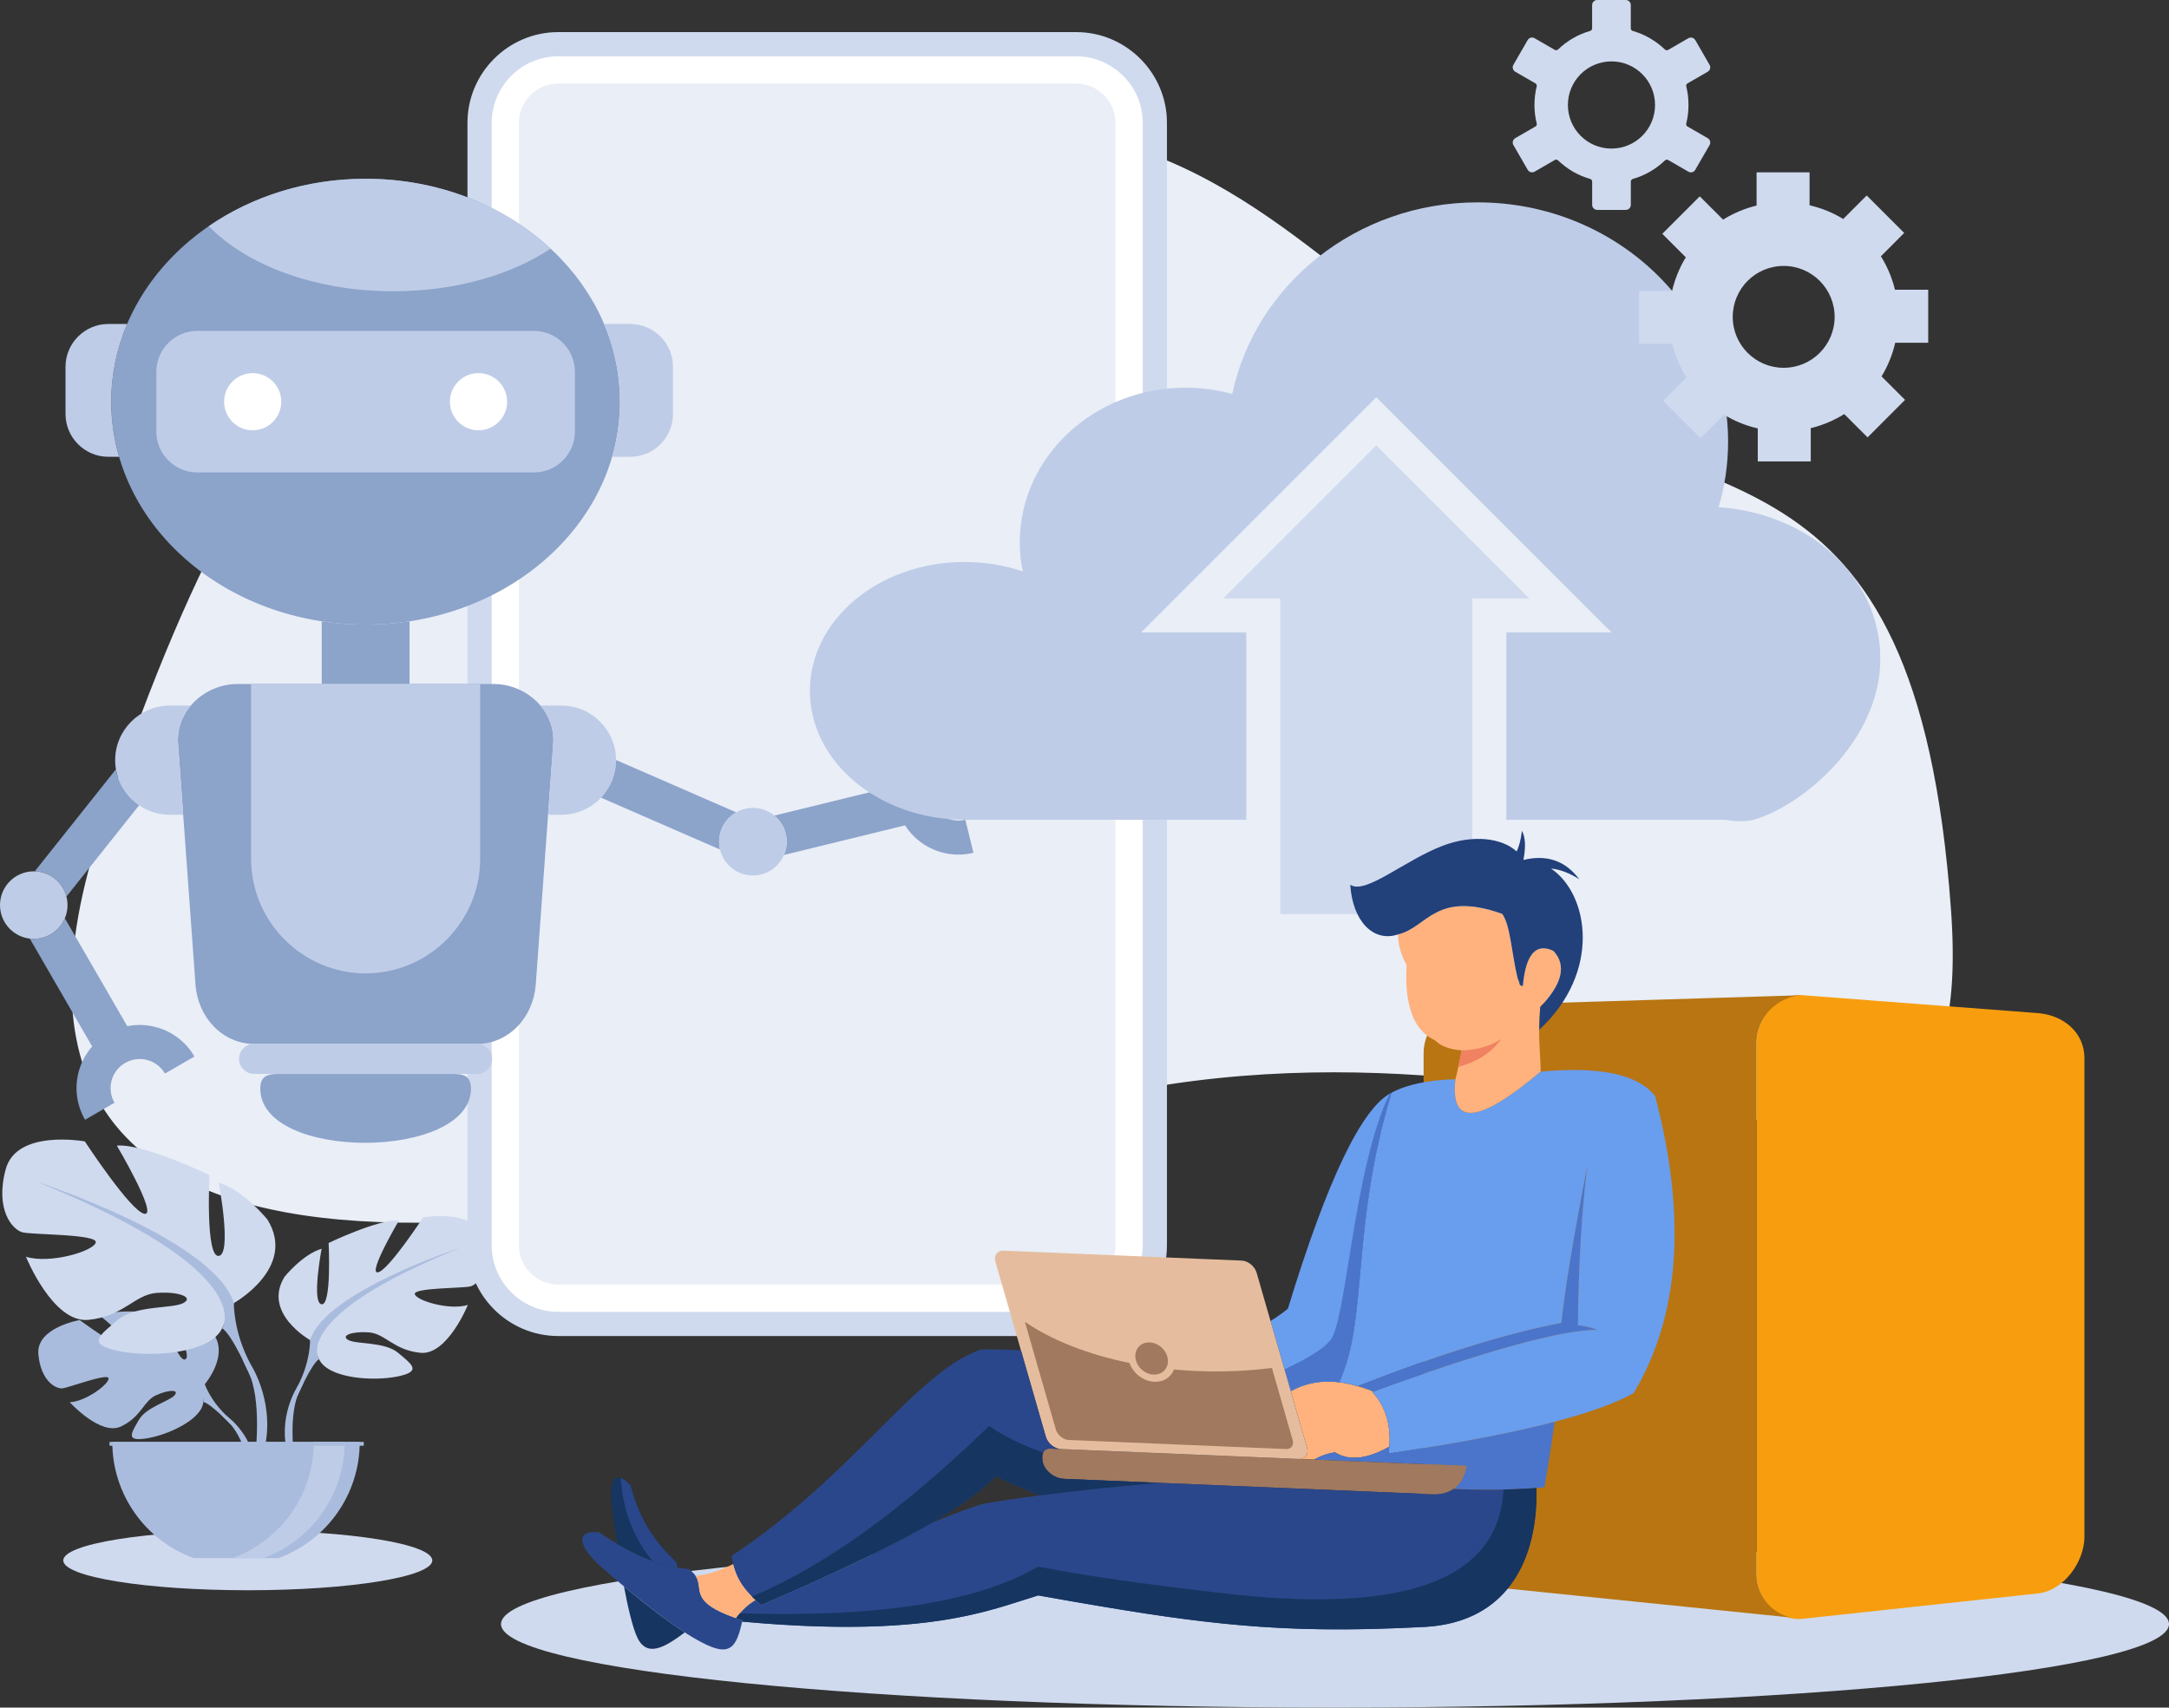 <?xml version="1.0" encoding="UTF-8"?><svg id="a" xmlns="http://www.w3.org/2000/svg" viewBox="0 0 1503.65 1184"><rect x="0" y="0" width="1503.65" height="1184" fill="#333333" stroke="none"/><path d="M684.02,87.06c158.89,0,225.84,96.87,340.53,172.18,151.84,99.66,303.66,34.77,327.97,371.53,21.64,299.73-248.34,32.46-629,139.81C342.87,877.96-44.83,921.18,70.21,573.83,185.25,226.45,314.81,87.06,684.02,87.06h0Zm0,0" style="fill:#e9eef7; fill-rule:evenodd;"/><path d="M386.97,22.26h359.12c34.63,0,62.89,28.29,62.89,62.89V863.47c0,34.63-28.26,62.89-62.89,62.89H386.97c-34.61,0-62.9-28.26-62.9-62.89V85.15c0-34.6,28.29-62.89,62.9-62.89h0Zm0,0" style="fill:#cfdaee; fill-rule:evenodd;"/><path d="M386.97,39.05h359.12c25.36,0,46.12,20.74,46.12,46.1V863.47c0,25.36-20.77,46.12-46.12,46.12H386.97c-25.37,0-46.1-20.77-46.1-46.12V85.15c0-25.36,20.74-46.1,46.1-46.1h0Zm0,0" style="fill:#fff; fill-rule:evenodd;"/><path d="M386.97,57.96h359.12c14.96,0,27.19,12.23,27.19,27.19V863.47c0,14.96-12.23,27.22-27.19,27.22H386.97c-14.98,0-27.2-12.26-27.2-27.22V85.15c0-14.96,12.22-27.19,27.2-27.19h0Zm0,0" style="fill:#e9eef7; fill-rule:evenodd;"/><path d="M925.5,1068.17c319.31,0,578.16,25.92,578.16,57.9s-258.85,57.93-578.16,57.93-578.18-25.92-578.18-57.93,258.86-57.9,578.18-57.9h0Zm0,0" style="fill:#cfdaee; fill-rule:evenodd;"/><path d="M253.47,123.94c97.37,0,176.32,69.2,176.32,154.57s-78.95,154.57-176.32,154.57-176.35-69.2-176.35-154.57S156.07,123.94,253.47,123.94h0Zm0,0" style="fill:#8ca3ca; fill-rule:evenodd;"/><path d="M136.74,229.43h233.46c15.57,0,28.37,12.76,28.37,28.34v41.48c0,15.58-12.8,28.34-28.37,28.34H136.74c-15.61,0-28.37-12.76-28.37-28.34v-41.48c0-15.58,12.76-28.34,28.37-28.34h0Zm0,0" style="fill:#becce7; fill-rule:evenodd;"/><path d="M164.63,474.28h177.68c22.65,0,42.85,18.62,41.22,41.22l-12.12,167.17c-1.66,22.6-18.56,41.22-41.21,41.22H176.75c-22.66,0-39.59-18.6-41.22-41.22l-12.11-167.17c-1.64-22.62,18.53-41.22,41.21-41.22h0Zm0,0" style="fill:#8ca3ca; fill-rule:evenodd;"/><path d="M283.9,430.81c-9.89,1.49-20.06,2.28-30.43,2.28s-20.57-.79-30.43-2.28v43.47h60.86v-43.47Zm0,0" style="fill:#8ca3ca; fill-rule:evenodd;"/><path d="M175.17,258.71c10.96,0,19.83,8.88,19.83,19.81s-8.87,19.84-19.83,19.84-19.81-8.88-19.81-19.84,8.88-19.81,19.81-19.81h0Zm156.57,0c10.93,0,19.84,8.88,19.84,19.81s-8.9,19.84-19.84,19.84-19.84-8.88-19.84-19.84,8.88-19.81,19.84-19.81h0Zm0,0" style="fill:#fff; fill-rule:evenodd;"/><path d="M332.88,474.28H174.07v121.24c0,43.67,35.73,79.4,79.4,79.4s79.41-35.73,79.41-79.4v-121.24Zm0,0" style="fill:#becce7; fill-rule:evenodd;"/><path d="M75.05,224.64h13.08c-7.1,16.76-11.01,34.91-11.01,53.87,0,13.19,1.88,26.01,5.43,38.21h-7.5c-16.3,0-29.63-13.33-29.63-29.64v-32.8c0-16.31,13.34-29.64,29.63-29.64h0Zm343.73,0h18.09c16.31,0,29.66,13.33,29.66,29.64v32.8c0,16.31-13.36,29.64-29.66,29.64h-12.52c3.55-12.2,5.44-25.02,5.44-38.21,0-18.96-3.89-37.11-11.01-53.87h0Zm0,0" style="fill:#becce7; fill-rule:evenodd;"/><path d="M117.67,489.24h14.62c-6.09,7.16-9.61,16.31-8.87,26.26l3.58,49.42h-9.33c-20.8,0-37.84-17.02-37.84-37.84s17.04-37.84,37.84-37.84h0Zm256.99,0h14.59c20.83,0,37.84,17.02,37.84,37.84s-17.01,37.84-37.84,37.84h-9.33l3.61-49.42c.7-9.95-2.79-19.1-8.87-26.26h0Zm0,0" style="fill:#becce7; fill-rule:evenodd;"/><path d="M88.22,711.52l-43.26-74.81c-1.91,4.51-5.23,8.45-9.8,11.1-4.57,2.65-9.66,3.55-14.51,2.96l43.26,74.81c-4.49,5.13-7.67,11.16-9.38,17.58-2.89,10.82-1.64,22.77,4.42,33.22v.03l20.43-11.83h-.03c-2.79-4.82-3.36-10.34-2-15.33,1.33-4.99,4.57-9.47,9.39-12.25,4.82-2.79,10.33-3.38,15.33-2.03,4.98,1.32,9.49,4.57,12.28,9.38v.03l20.43-11.83c-6.06-10.45-15.81-17.5-26.63-20.37-6.42-1.72-13.24-2-19.92-.65h0Zm0,0" style="fill:#8ca3ca; fill-rule:evenodd;"/><path d="M46.07,621.64l50.35-63.28c-8.34-5.69-14.29-14.62-16.06-24.94l-56.27,70.72c10.56,.31,19.41,7.64,21.98,17.5h0Zm0,0" style="fill:#8ca3ca; fill-rule:evenodd;"/><path d="M23.41,650.97c12.93,0,23.41-10.48,23.41-23.41s-10.47-23.41-23.41-23.41-23.41,10.48-23.41,23.41,10.47,23.41,23.41,23.41h0Zm0,0" style="fill:#becce7; fill-rule:evenodd;"/><path d="M620.74,544.97l-83.94,20.54c3.8,3.13,6.65,7.41,7.9,12.54,1.27,5.13,.73,10.26-1.22,14.76l83.94-20.54c3.66,5.72,8.57,10.48,14.26,13.92,9.55,5.8,21.39,7.97,33.11,5.1h.03l-5.63-22.94v.03c-5.41,1.32-10.84,.31-15.28-2.37-4.42-2.68-7.8-7.04-9.15-12.45-1.33-5.41-.31-10.88,2.37-15.3,2.68-4.4,7.05-7.8,12.46-9.13l-5.61-22.94v.03c-11.75,2.87-21.22,10.23-27.02,19.81-3.46,5.69-5.61,12.17-6.2,18.93h0Zm0,0" style="fill:#8ca3ca; fill-rule:evenodd;"/><path d="M510.37,563.26l-83.29-36.29v.11c0,10.03-3.95,19.22-10.4,26.01l82.47,35.92c-.39-1.75-.63-3.55-.63-5.41,0-8.71,4.77-16.31,11.84-20.34h0Zm0,0" style="fill:#8ca3ca; fill-rule:evenodd;"/><path d="M521.95,560.19c-12.93,0-23.41,10.48-23.41,23.41s10.48,23.42,23.41,23.42,23.43-10.48,23.43-23.42-10.49-23.41-23.43-23.41h0Zm0,0" style="fill:#becce7; fill-rule:evenodd;"/><path d="M176.18,723.72h154.54c5.75,0,10.45,4.68,10.45,10.45s-4.71,10.45-10.45,10.45H176.18c-5.75,0-10.45-4.71-10.45-10.45s4.71-10.45,10.45-10.45h0Zm0,0" style="fill:#becce7; fill-rule:evenodd;"/><path d="M193.23,744.63h120.48c7.02,0,12.79,.99,12.79,10.14,0,49.76-146.06,50.55-146.06,0,0-9.16,5.75-10.14,12.79-10.14h0Zm0,0" style="fill:#8ca3ca; fill-rule:evenodd;"/><path d="M381.7,172.41c-32.15-29.84-77.7-48.46-128.23-48.46-41.02,0-78.78,12.28-108.75,32.88,26.28,27.08,73.76,45.14,127.97,45.14,42.97,0,81.71-11.35,109.01-29.56h0Zm0,0" style="fill:#becce7; fill-rule:evenodd;"/><path d="M668.67,389.67c14.29,0,27.89,2.31,40.35,6.54-1.35-6.54-2.06-13.27-2.06-20.15,0-59.23,51.45-107.24,114.91-107.24,11.23,0,22.11,1.52,32.4,4.34,16.02-75.79,86.1-132.85,170.12-132.85,95.88,0,173.61,74.3,173.61,165.95,0,15.75-2.31,30.99-6.59,45.42,62.72,4.25,112.11,48.32,112.11,105.21s-54.38,102.11-87.85,111.49c-5.01,1.38-11.86,1.3-19.89,0H668.67c-59.2,0-107.21-40.01-107.21-89.37s48.01-89.35,107.21-89.35h0Zm0,0" style="fill:#becce7; fill-rule:evenodd;"/><path d="M790.98,438.55l163.14-163.14,163.14,163.14h-72.97v218.78h-180.33v-218.78h-72.97Zm0,0" style="fill:#e9eef7; fill-rule:evenodd;"/><path d="M847.98,414.94h39.58v218.78h133.1v-218.78h39.55l-106.1-106.11-106.13,106.11Zm0,0" style="fill:#cfdaee; fill-rule:evenodd;"/><path d="M1132,21.47c4.17,1.21,8.14,2.93,11.82,5.04,3.78,2.2,7.28,4.85,10.41,7.83,.59,.59,1.49,.68,2.18,.28l14.05-8.12,.07-.03c.82-.45,1.73-.54,2.57-.31,.87,.23,1.63,.79,2.11,1.63l.09,.08,9.86,17.1c.47,.82,.56,1.77,.34,2.65-.23,.87-.8,1.63-1.64,2.11l-.08,.06-13.91,8.03c-.74,.42-1.08,1.27-.88,2.06,.51,2.06,.91,4.2,1.18,6.4,.22,2.11,.36,4.28,.36,6.51s-.13,4.37-.36,6.51c-.28,2.17-.68,4.28-1.18,6.37-.23,.87,.2,1.72,.99,2.11l13.89,8.03c.85,.48,1.41,1.27,1.64,2.11,.22,.87,.13,1.83-.34,2.65l-9.95,17.19c-.48,.85-1.24,1.41-2.11,1.63-.84,.23-1.8,.14-2.61-.34l-.12-.06-13.95-8.06c-.72-.42-1.63-.28-2.18,.28-3.13,2.99-6.63,5.64-10.41,7.83-3.68,2.14-7.68,3.83-11.91,5.04-.81,.25-1.36,.99-1.36,1.8v16.17c0,.96-.38,1.83-1.01,2.45-.62,.65-1.49,1.04-2.45,1.04h-19.86c-.96,0-1.83-.39-2.45-1.04-.65-.62-1.04-1.49-1.04-2.45v-16.17c0-.87-.59-1.63-1.42-1.83-4.19-1.18-8.16-2.9-11.86-5.02-3.78-2.2-7.24-4.85-10.38-7.83-.64-.62-1.59-.7-2.3-.23l-13.95,8.06c-.82,.48-1.78,.56-2.65,.34-.85-.23-1.63-.79-2.11-1.63l-.06-.08-9.87-17.1c-.47-.82-.58-1.78-.34-2.65,.23-.87,.8-1.63,1.61-2.11l14.02-8.09c.74-.42,1.08-1.27,.88-2.06-.54-2.08-.9-4.2-1.18-6.37-.25-2.14-.39-4.31-.39-6.51s.14-4.4,.39-6.54c.28-2.17,.65-4.31,1.18-6.37,.2-.87-.23-1.72-.99-2.11l-13.92-8.03c-.81-.48-1.38-1.24-1.61-2.11-.25-.87-.13-1.8,.34-2.65l.06-.09,9.86-17.13v.03c.49-.84,1.27-1.41,2.11-1.63,.87-.23,1.83-.14,2.65,.34l14.03,8.12c.76,.42,1.69,.28,2.25-.31,3.13-2.99,6.59-5.61,10.34-7.78,3.72-2.17,7.72-3.86,11.95-5.07,.79-.23,1.33-.99,1.33-1.8V3.49c0-.96,.39-1.83,1.04-2.45,.62-.65,1.49-1.04,2.45-1.04h19.86c.96,0,1.83,.39,2.45,1.04,.63,.62,1.01,1.49,1.01,2.45V19.67c0,.9,.63,1.63,1.45,1.8h0Zm6.5,29.95c-5.47-5.47-13.02-8.85-21.36-8.85s-15.89,3.38-21.36,8.85c-5.47,5.47-8.84,13.02-8.84,21.36s3.37,15.92,8.84,21.39c5.47,5.47,13.02,8.85,21.36,8.85s15.89-3.38,21.36-8.85c5.47-5.47,8.85-13.02,8.85-21.39s-3.38-15.89-8.85-21.36h0Zm0,0" style="fill:#cfdaee; fill-rule:evenodd;"/><path d="M1236.52,255.02c19.53,0,35.33-15.81,35.33-35.3s-15.81-35.33-35.33-35.33-35.31,15.81-35.31,35.33,15.82,35.3,35.31,35.3h0Zm-100.23-16.54v-36.74h22.88c1.95-8.34,5.16-16.2,9.5-23.33l-16.29-16.29,25.97-25.98,16.18,16.14c7.07-4.4,14.87-7.72,23.21-9.75v-23.05h36.74v22.85c8.33,1.94,16.2,5.16,23.33,9.5l16.28-16.29,25.99,25.98-16.15,16.17c4.4,7.07,7.72,14.88,9.75,23.22h23.05v36.74h-22.86c-1.94,8.37-5.14,16.2-9.49,23.33l16.29,16.29-25.98,26.01-16.17-16.17c-7.07,4.4-14.88,7.75-23.22,9.75v23.08h-36.73v-22.88c-8.38-1.94-16.21-5.16-23.34-9.5l-16.29,16.29-25.98-25.98,16.14-16.17c-4.39-7.07-7.71-14.88-9.76-23.22h-23.07Zm0,0" style="fill:#cfdaee; fill-rule:evenodd;"/><path d="M171.79,1061.24c-70.67,0-127.93,9.27-127.93,20.71s57.26,20.68,127.93,20.68,127.91-9.27,127.91-20.68-57.27-20.71-127.91-20.71h0Zm0,0" style="fill:#cfdaee; fill-rule:evenodd;"/><path d="M141.98,959.78s20.88-24.34,1.29-39.81c0,0-14.31-8.68-25.97-7.97,0,0,16.54,27.72,11.19,30.49-5.36,2.76-16.2-32.2-16.2-32.2,0,0-32.58-3.19-43.06,1.86,0,0,27.84,22.79,21.98,24.15-5.84,1.35-35.93-21.02-35.93-21.02,0,0-30.32,5.19-28.68,23.67,1.61,18.48,12.07,24.18,16.65,23.7,4.57-.51,31.42-10.76,32.02-6.99,.59,3.78-15.56,16.06-26.89,16.62,0,0,21.36,23.58,35.56,16.76,14.21-6.79,15.42-17.58,24.26-21.61,8.85-4.06,16.43-4.03,12.74,.08-3.64,4.11-19.67,8.14-24.71,17.07-5.07,8.96-9.61,15.02,5.1,12.79,14.68-2.23,38.58-12.96,39.62-25.27l1.04-12.31h0Zm0,0" style="fill:#aabcdd; fill-rule:evenodd;"/><path d="M41.47,939.41s82.33-3.16,100.5,20.37c0,0,4.03,12.03,16.37,22.99l1.94,5.27s-14.26-15.05-19.36-15.95c0,0,7.97-29.16-99.46-32.68h0Zm0,0" style="fill:#aabcdd; fill-rule:evenodd;"/><path d="M158.35,982.77s17.69,13.07,18.93,36.43l-3.21,.28s-5.66-24.15-15.86-33.59c-10.19-9.44,.14-3.13,.14-3.13h0Zm0,0" style="fill:#aabcdd; fill-rule:evenodd;"/><path d="M214.95,929.15s-33.19-18.6-17.72-43.84c0,0,12.43-15.5,25.72-19.47,0,0-7.1,37.64,0,38.52,7.08,.87,4.87-42.52,4.87-42.52,0,0,34.97-16.82,48.69-15.5,0,0-21.69,36.77-14.62,35.87,7.09-.87,31.44-38.07,31.44-38.07,0,0,35.87-6.65,41.65,14.6,5.73,21.27-3.59,31.89-8.88,33.22-5.29,1.32-39.42,.9-38.55,5.33,.94,4.42,23.96,11.5,36.78,7.52,0,0-14.15,34.96-32.77,33.19-18.6-1.77-24.34-13.27-35.84-14.17-11.52-.87-19.94,2.23-14.2,5.33,5.78,3.1,25.24,1.01,34.57,8.93,9.28,7.89,16.8,12.76-.48,16.31-17.24,3.55-48.27,1.32-54.44-11.97l-6.23-13.27h0Zm0,0" style="fill:#cfdaee; fill-rule:evenodd;"/><path d="M318.58,865.39s-92.99,30.12-103.63,63.76c0,0,.45,15.05-8.82,32.32v6.65s9.72-22.6,15.05-25.7c0,0-20.82-29.22,97.4-77.03h0Zm0,0" style="fill:#aabcdd; fill-rule:evenodd;"/><path d="M206.13,961.47s-14.37,21.78-6.2,48.29l3.7-.99s-3.59-29.22,3.94-43.9c7.5-14.68-1.44-3.41-1.44-3.41h0Zm0,0" style="fill:#aabcdd; fill-rule:evenodd;"/><path d="M162.13,903.51s43.78-24.51,23.35-57.79c0,0-16.35-20.43-33.83-25.7,0,0,9.33,49.62,0,50.8-9.35,1.16-6.43-56.04-6.43-56.04,0,0-46.12-22.17-64.21-20.43,0,0,28.59,48.43,19.24,47.28-9.33-1.18-41.43-50.21-41.43-50.21,0,0-47.27-8.73-54.85,19.27-7.58,28.01,4.64,42.01,11.67,43.78,6.99,1.75,51.96,1.16,50.77,6.99-1.16,5.86-31.5,15.19-48.43,9.92,0,0,18.68,46.12,43.17,43.78,24.53-2.34,32.11-17.5,47.29-18.68,15.17-1.16,26.27,2.93,18.66,7.01-7.59,4.09-33.25,1.32-45.5,11.75-12.28,10.43-22.21,16.85,.59,21.5,22.76,4.68,63.61,1.77,71.78-15.75l8.15-17.5h0Zm0,0" style="fill:#cfdaee; fill-rule:evenodd;"/><path d="M25.55,819.46s122.57,39.67,136.58,84.05c0,0-.56,19.84,11.69,42.6v8.76s-12.84-29.78-19.84-33.87c0,0,27.42-38.52-128.42-101.55h0Zm0,0" style="fill:#aabcdd; fill-rule:evenodd;"/><path d="M173.82,946.11s18.91,28.71,8.12,63.65l-4.88-1.32s4.73-38.46-5.16-57.82c-9.89-19.36,1.92-4.51,1.92-4.51h0Zm0,0" style="fill:#aabcdd; fill-rule:evenodd;"/><path d="M134.31,1080.4c-32.94-11.97-56.46-43.56-56.46-80.61H249.38c0,37.05-23.52,68.64-56.46,80.61h-58.61Zm0,0" style="fill:#aabcdd; fill-rule:evenodd;"/><path d="M182.47,1080.4c32.94-11.97,56.46-43.56,56.46-80.61h-21.33c0,37.05-23.53,68.64-56.43,80.61h21.3Zm0,0" style="fill:#becce7; fill-rule:evenodd;"/><rect x="75.91" y="999.79" width="176.27" height="2.62" style="fill:#aabcdd;"/><path d="M1412.87,702.48l-163.04-12.43c-17.59-1.35-32.16,15.47-32.16,33.11v368.12c0,17.67,14.54,33.02,32.16,31.13l163.04-17.58c17.59-1.89,32.15-21.67,32.15-39.33v-331.88c0-17.67-14.56-29.78-32.15-31.13h0Zm0,0" style="fill:#f89e0e; fill-rule:evenodd;"/><path d="M1241.44,1121.53l-220.04-22.46-2.37-.23c-17.5-1.77-32.12-13.47-32.12-31.13v-337.43c0-17.67,14.45-32.57,32.12-33.11l230.79-7.13c-17.7,.54-32.16,15.44-32.16,33.11v368.12c0,14.76,10.11,26.99,23.77,30.26h0Zm0,0" style="fill:#b87511; fill-rule:evenodd;"/><path d="M1082.41,917.23c-37.53,7.13-84.66,21.75-141.27,43.9,3.83,1.01,7.43,2.25,10.82,3.72,78.21-28.4,130.05-42.69,155.52-42.83-4.54-1.55-9.05-2.62-13.55-3.18,.39-41.64,2.54-78.5,6.49-110.59-9.64,49.76-15.64,86.08-18,108.98h0Zm0,0" style="fill:#4a75cb; fill-rule:evenodd;"/><path d="M941.1,961.13c-17.38-5.21-32.83-4.06-46.29,3.46l11.3,39.25c1.27,4.45-1.27,7.95-5.63,7.75l10.48,.45c4.71-2.65,9.58-4.31,14.57-5.01,9.54,6.06,22.08,4.76,37.64-3.94,1.13-15.61-2.81-28.29-11.83-38.01,.2-.08,.42-.17,.63-.23-3.39-1.46-6.99-2.7-10.85-3.72h0Zm0,0" style="fill:#ffb27d; fill-rule:evenodd;"/><path d="M1070.71,1031.26c2.39-14.12,4.76-29.28,7.07-45.48-29.47,7.72-67.84,15.05-115.1,21.98,.2-1.61,.37-3.16,.48-4.68-15.55,8.71-28.09,10-37.64,3.94-5.03,.7-9.87,2.37-14.57,5.01l105.8,4.4c-1.27,7.18-4.4,12.62-9.21,15.95,22.27,.96,43.34,.56,63.18-1.13h0Zm0,0" style="fill:#4a75cb; fill-rule:evenodd;"/><path d="M894.8,964.6c10.09-5.64,21.27-7.69,33.59-6.2,20.23-43.7,7.72-105.85,36.23-200.72-20.53,10.31-44.46,60.21-71.79,149.7-2.99,2.51-6.98,5.35-12.05,8.57l14.02,48.66Zm0,0" style="fill:#699dee; fill-rule:evenodd;"/><path d="M964.62,757.67c-28.51,94.87-15.96,157.02-36.23,200.72,4.11,.51,8.37,1.44,12.74,2.74,56.62-22.15,103.74-36.77,141.27-43.9,2.37-22.91,8.36-59.23,18-108.98-3.95,32.09-6.09,68.95-6.49,110.59,4.5,.56,9.02,1.63,13.55,3.18-25.47,.14-77.31,14.43-155.52,42.83l-.63,.23c9.02,9.72,12.97,22.37,11.83,38.01-.11,1.52-.28,3.07-.48,4.68,47.26-6.93,85.63-14.26,115.1-21.98,24.29-6.34,42.54-12.99,54.77-19.89,31.93-53.14,36.91-121.78,14.93-205.88-11.89-15.16-38.43-20.82-79.6-16.96-42.91,36.23-62.55,37.98-58.92,5.24-18.74,.51-33.54,3.63-44.36,9.38h0Zm0,0" style="fill:#699dee; fill-rule:evenodd;"/><path d="M963.3,758.38c-25.44,52.75-29.84,159.92-41.56,171.5-4.45,5.35-14.88,11.86-31.3,19.58l.3,1.07,4.06,14.06c10.09-5.64,21.27-7.69,33.59-6.2,20.23-43.7,7.72-105.85,36.23-200.72-.44,.2-.87,.45-1.32,.7h0Zm0,0" style="fill:#4a75cb; fill-rule:evenodd;"/><path d="M737.61,1025.4l255.5,10.65c13.15,.54,21.38-6.79,23.66-19.61l-287.67-11.98-.79-.06c-2.79-.11-6.84,1.13-5.55,8.85,1.18,6.37,7.86,11.83,14.85,12.12v.03Zm0,0" style="fill:#a0795f; fill-rule:evenodd;"/><path d="M695.74,867.16l165.11,6.9c4.36,.17,9.01,3.95,10.29,8.4l34.96,121.38c1.3,4.45-1.27,7.95-5.63,7.75l-165.11-6.88c-4.4-.17-9.02-3.97-10.31-8.4l-34.97-121.41c-1.27-4.42,1.27-7.92,5.66-7.75h0Zm0,0" style="fill:#e5bd9e; fill-rule:evenodd;"/><path d="M710.48,916.5l21.5,74.67c1.07,3.69,4.99,7.1,8.9,7.27l150.63,6.28c3.83,.17,5.61-2.87,4.59-6.37l-14.34-49.84c-12.43,1.55-25.36,2.4-38.66,2.4-9.97,0-19.75-.48-29.28-1.35-1.88,5.07-6.68,8.54-12.84,8.54-7.86,0-15.33-5.63-17.98-13.07-28.82-5.86-53.84-15.81-72.52-28.51h0Zm0,0" style="fill:#a0795f; fill-rule:evenodd;"/><path d="M661.04,1046.62c12.6-8.2,22.34-15.84,29.2-22.85,10.71,4.82,20.91,9.19,30.64,13.1,23.44-3.04,50.88-5.95,82.33-8.74l-65.6-2.73c-6.99-.31-13.66-5.75-14.85-12.12-1.29-7.72,2.76-8.96,5.55-8.85l.79,.06,6.25,.25c-4.4-.2-9.02-3.97-10.31-8.43l-17.27-59.99c-10.54-.62-19.9-.82-28.03-.59-46.32,16.79-86.25,85.65-172.38,142.96,1.4,15.05,8.82,24.62,20.32,34.18,45.22-19.33,90.68-40.88,117.35-56.44,5.75-3.35,11.1-6.65,16.01-9.83h0Zm0,0" style="fill:#2b478b; fill-rule:evenodd;"/><path d="M415.23,1085.07c34.28,30.23,59.67,48.49,74.69,55.42,16.2,7.49,20.79,1.8,24.77-17.07-45.17-14.34-20.6-24.26-37.54-35.59-18.14-1.13-38.76-9.61-61.9-25.42-14.5-1.52-16.21,7.41,0,22.65h-.02Zm0,0" style="fill:#2b478b; fill-rule:evenodd;"/><path d="M424.21,1045.69c1.47,10.56,2.45,15.64,3.77,24.85l.7,.42,.34,.2,.36,.2,.68,.39h.06l.68,.39,.32,.17,.38,.23,.66,.34,.06,.06,.71,.4,.25,.14,1.8,.96,.22,.14,.48,.22,.53,.31,.14,.06,.68,.37,.2,.08,1.86,.93,.15,.08,.53,.25,.48,.22,.2,.11,.68,.31,.11,.06,.54,.28,.45,.2,.23,.11,.68,.31,.08,.05,.99,.42,.93,.42h.06l.99,.42,.27,.11,1.29,.56,.34,.14,.31,.11,.65,.28,.65,.25,.31,.11,.34,.14,.63,.23h.05l.61,.25,.29,.08,.37,.14,.59,.23h.06l.65,.23,.23,.08,.42,.14,.53,.17,.09,.06,.64,.23,.2,.06,.41,.14,.65,.22,.61,.2,.18,.06,.47,.14,.46,.14,.16,.06,.62,.17,.15,.06,.5,.14,.42,.11,.2,.06,.62,.17,.08,.06,.54,.14,.39,.11,.23,.06,.61,.14,1.22,.31,.61,.14h.05l.57,.11,.34,.09,.28,.06,1.77,.34v.03l.59,.08v.03l.59,.08,.3,.06,.31,.06c-.12-1.1-.34-2.34-.71-3.69-13.02-12.65-24.56-26.32-31.78-53.42-10.03-10.59-15.28-6.28-12.96,15.84h.02Zm8.37,54.32c2.68,14.51,5.89,28.01,9.04,34.99,6.76,14.79,19.33,7.18,33.09-3.13-11.25-7.24-25.37-17.84-42.13-31.87h0Zm0,0" style="fill:#163560; fill-rule:evenodd;"/><path d="M452.42,1082.34l.45,.14h.06l.65,.22,.23,.09,.42,.14,.53,.2,.09,.06,.64,.23,.2,.06,.41,.14,.65,.2,.61,.2,.18,.06,.47,.14,.46,.14,.16,.06,.62,.17,.15,.06,.47,.14,.44,.14,.18,.06,.65,.17,.08,.06,.54,.11,.59,.17,.62,.17,1.85,.42h.05l.57,.11,.34,.08,.25,.06,.61,.14,1.18,.23,.57,.11,.61,.08,.27,.06,.34,.06c-.12-1.1-.34-2.31-.71-3.69-13.05-12.65-24.56-26.32-31.8-53.39-2.6-2.76-4.91-4.51-6.82-5.21,1.52,22.32,8.88,41.56,22.06,57.68l.06-.03Zm0,0" style="fill:#2b478b; fill-rule:evenodd;"/><path d="M510.29,1121.98c4.09-5.55,8.59-9.69,13.5-12.51-7.86-7.21-13.32-14.79-15.55-25.05-8.93,4.71-17.6,7.44-26.03,8.2,6.04,9.07-5.27,17.78,28.09,29.36h0Zm0,0" style="fill:#ffb27d; fill-rule:evenodd;"/><path d="M988.64,1127.99c55.13-3.47,77.58-44.71,76.52-96.28-18.19,1.32-37.42,1.55-57.62,.68-3.78,2.62-8.62,3.89-14.42,3.66l-189.91-7.92c-31.45,2.79-58.89,5.69-82.33,8.74-14.45,1.86-27.37,3.77-38.78,5.72-8.12,2.17-20.29,6.68-36.52,13.52l-.56,.31c-26.68,15.55-72.13,37.11-117.35,56.46-1.35-1.13-2.65-2.25-3.89-3.38-4.9,2.79-9.4,6.93-13.5,12.48,1.39,.48,2.85,.96,4.4,1.44-.06,.34-.15,.65-.2,.96,128.73,11.69,171.14-7.89,205.25-18.17,111.75,19.95,165.57,27.28,268.9,21.78h0Zm0,0" style="fill:#2b478b; fill-rule:evenodd;"/><path d="M1052.1,678.47c-4.23-17.38-5.01-37.19-10.76-44.86-46.43-16.34-51.62,9.38-72.1,14.26-.2,6.37,1.75,13.5,5.87,21.39-1.58,28.15,5.04,45.5,19.81,52.12,3.74,3.95,9.88,6.25,18.42,6.93-.82,3.61-3.3,16.62-4.37,19.98-3.64,32.74,16.01,30.99,58.92-5.24h.19c-.25-11.52-1.23-20.37-1.04-29.05,.1-5.92,.36-11.16,.7-15.75,15.39-16,18.43-28.99,9.13-38.94-12.16-5.75-19.24,2.42-21.18,24.54-3.64-1.41-1.11-.2-3.59-5.35v-.03Zm0,0" style="fill:#ffb27d; fill-rule:evenodd;"/><path d="M969.25,647.87c20.48-4.87,25.67-30.6,72.1-14.26,5.75,7.66,6.53,27.47,10.76,44.86,2.49,5.16-.04,3.97,3.59,5.38,1.94-22.12,9.02-30.32,21.18-24.54,9.27,9.92,6.26,22.91-9.13,38.94-.34,4.59-.59,9.83-.7,15.75,43.25-39.87,34.51-93.99,8.18-111.8,6.38,.68,12.93,3.16,19.6,7.47-9.61-12.88-22.51-17.33-38.74-13.41,1.75-9.07,1.41-15.81-1.01-20.17-.74,6.17-1.98,10.9-3.7,14.26-10.42-9.52-30.43-11.75-50.94-4.03-26.51,9.97-53.93,34.37-64.38,27.1,1.57,25.02,15.8,40.24,33.19,34.46h0Zm0,0" style="fill:#22407a; fill-rule:evenodd;"/><path d="M1040.69,720.45c-7.71,4.96-16.82,7.58-27.35,7.86-.45,2-1.41,6.9-2.37,11.44,13.27-3.55,23.19-9.97,29.72-19.3h0Zm0,0" style="fill:#f08261; fill-rule:evenodd;"/><path d="M723.16,1007.17c-14.51-5.1-26.98-11.24-37.47-18.43-4.88,4.71-9.73,9.32-14.57,13.83-47.31,44.12-93.03,77.85-136.93,98.64-4.34,2.06-8.64,4-12.99,5.8,.85,.82,1.72,1.63,2.59,2.48l3.89,3.38c8.94-3.83,17.86-7.75,26.66-11.66,35.78-15.98,69.28-32.32,90.69-44.8,.2-.11,.37-.2,.56-.31,5.56-3.24,10.67-6.42,15.45-9.49,3.57-2.37,6.95-4.65,10.08-6.9,7.86-5.61,14.24-10.93,19.12-15.95,10.71,4.82,20.91,9.19,30.61,13.1,13.24-1.72,27.71-3.38,43.47-5.02,12.2-1.27,25.15-2.51,38.89-3.72l-38.89-1.63-26.71-1.1c-6.99-.31-13.66-5.75-14.85-12.12-.48-2.82-.25-4.76,.39-6.11h0Zm0,0" style="fill:#163560; fill-rule:evenodd;"/><path d="M980.74,1101.22c-32.12,9.02-76.81,10.14-134,3.35-9.78-1.1-19.22-2.23-28.35-3.35-19.55-2.42-37.56-4.88-54.07-7.38-16.39-2.48-31.3-5.02-44.69-7.61-9.78,5.75-20.98,10.76-33.73,14.99-4.73,1.58-9.64,3.04-14.79,4.4-40.18,10.71-92.87,15.02-158.12,12.99-.94,1.04-1.83,2.17-2.7,3.38,1.39,.48,2.85,.96,4.4,1.44l-.2,.96c78.31,7.13,124.66,2.65,156.66-4.25,20.6-4.42,35.22-9.89,48.6-13.92,15.95,2.85,30.69,5.44,44.58,7.75,83.54,14.03,135.72,18.74,224.31,14.03,24.67-1.55,42.82-10.68,55.22-24.91,15.3-17.55,21.89-42.88,21.33-71.37-2.48,.17-4.99,.34-7.49,.48-5.04,.28-10.17,.48-15.38,.59-1.8,34.6-22.34,57.42-61.56,68.44h0Zm0,0" style="fill:#163560; fill-rule:evenodd;"/><path d="M796.53,930.78c6.17,0,11.98,4.99,13,11.16,1.01,6.17-3.19,11.16-9.36,11.16s-11.98-4.99-12.97-11.16c-1.01-6.17,3.18-11.16,9.33-11.16h0Zm0,0" style="fill:#a0795f; fill-rule:evenodd;"/></svg>
